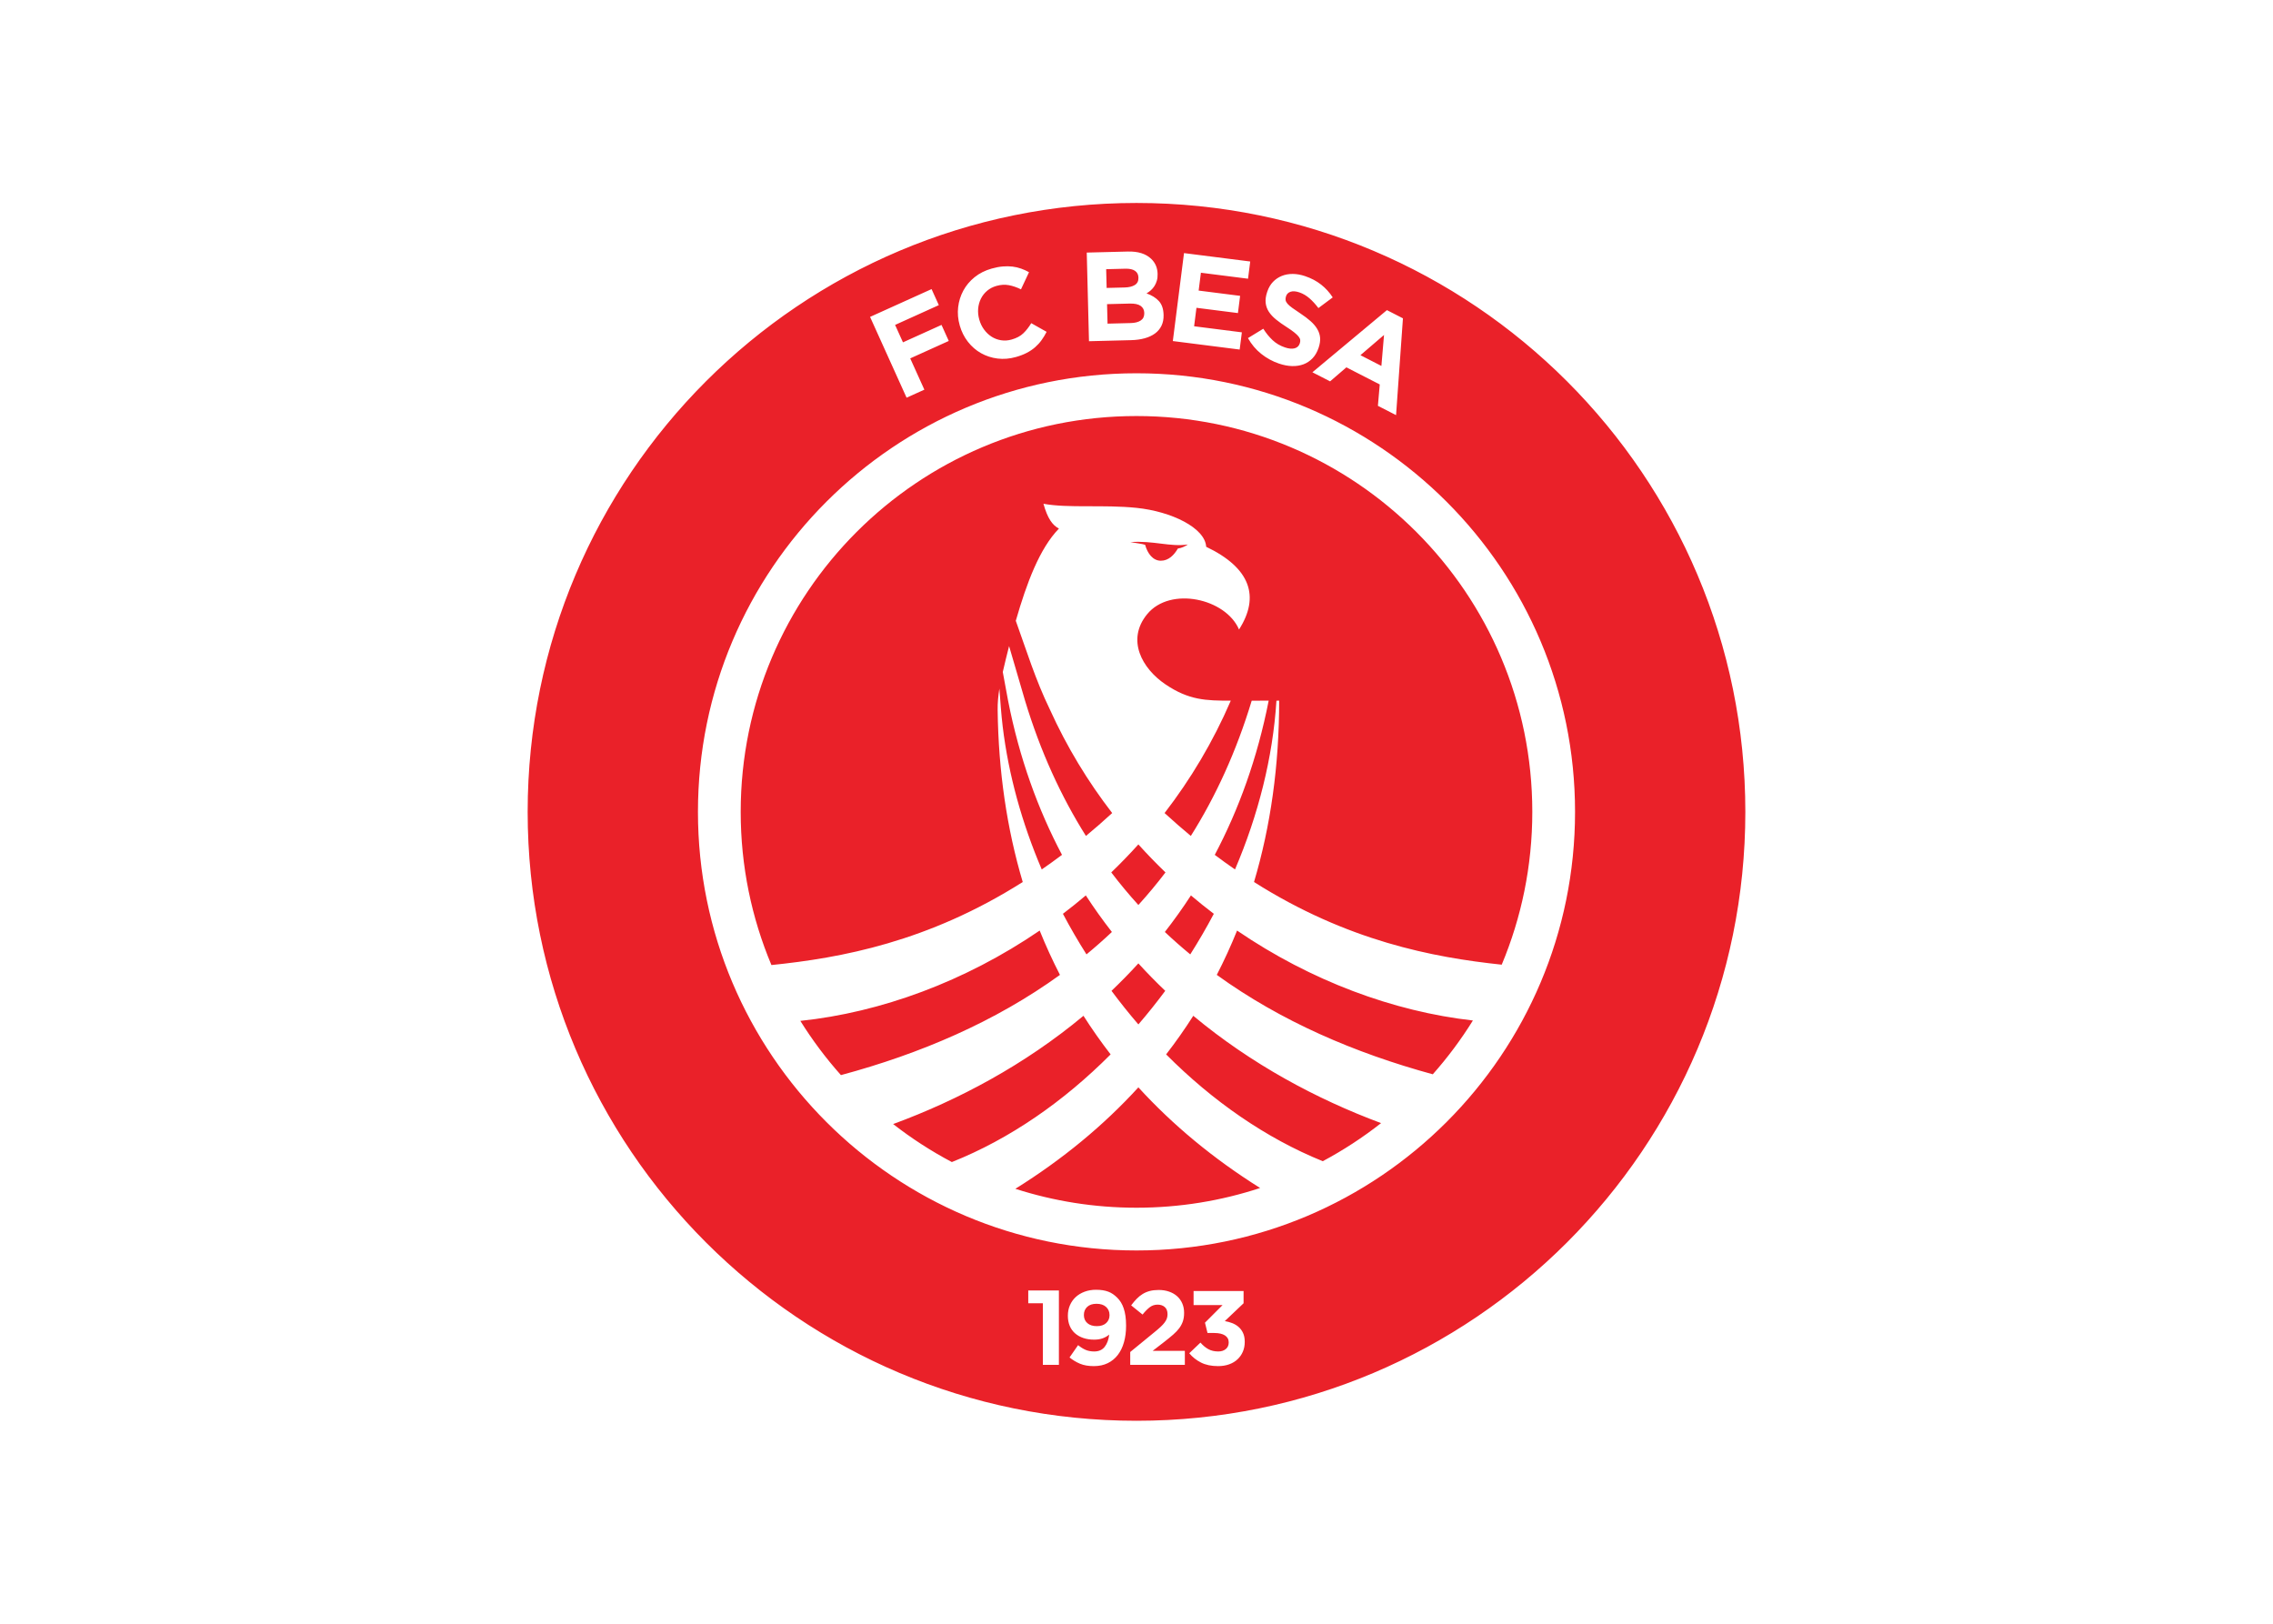 <svg clip-rule="evenodd" fill-rule="evenodd" stroke-linejoin="round" stroke-miterlimit="2" viewBox="0 0 560 400" xmlns="http://www.w3.org/2000/svg"><path d="m125.25.25c69.035 0 125 55.964 125 125 0 69.035-55.965 125-125 125-69.036 0-125-55.965-125-125 0-69.036 55.964-125 125-125zm-54.701 23.389 7.499 16.587 3.649-1.649-2.903-6.422 7.914-3.578-1.489-3.294-7.914 3.578-1.618-3.578 8.98-4.06-1.489-3.293zm29.957 8.232c.851-.241 1.598-.53 2.241-.866s1.214-.723 1.711-1.162c.497-.438.933-.918 1.307-1.439.375-.521.719-1.086 1.031-1.698l-3.154-1.78c-.503.828-1.049 1.524-1.637 2.087s-1.382.987-2.383 1.271c-.751.213-1.48.263-2.188.148-.708-.114-1.354-.359-1.938-.733-.583-.375-1.096-.86-1.536-1.457-.439-.596-.765-1.269-.979-2.02l-.014-.049c-.213-.751-.289-1.491-.225-2.221.063-.729.249-1.409.557-2.037.309-.628.735-1.173 1.28-1.634s1.184-.796 1.918-1.004c.884-.251 1.73-.302 2.538-.153s1.642.435 2.5.858l1.649-3.522c-.514-.288-1.052-.531-1.614-.732-.561-.2-1.15-.339-1.767-.417-.617-.077-1.282-.086-1.995-.028-.713.059-1.478.204-2.295.436-1.351.383-2.518.971-3.5 1.764-.983.793-1.757 1.716-2.323 2.769s-.919 2.189-1.059 3.409c-.14 1.221-.033 2.456.322 3.707l.014.05c.355 1.25.915 2.362 1.677 3.335s1.659 1.75 2.689 2.332 2.162.95 3.396 1.104c1.234.152 2.493.046 3.777-.318zm23.557-6.968c.883-.022 1.572-.2 2.066-.533.495-.334.733-.838.717-1.514l-.001-.052c-.016-.606-.262-1.082-.738-1.425s-1.236-.503-2.275-.476l-4.627.117.101 4.003zm-1.252-7.304c.884-.022 1.582-.192 2.095-.508.511-.316.76-.813.742-1.488l-.001-.052c-.015-.606-.252-1.064-.711-1.374-.458-.31-1.112-.453-1.962-.432l-3.951.1.098 3.847zm-7.776-7.165.46 18.197 8.644-.218c1.018-.025 1.947-.154 2.782-.383.831-.229 1.542-.559 2.13-.99.583-.431 1.029-.963 1.334-1.595s.446-1.364.426-2.196l-.001-.052c-.031-1.213-.358-2.154-.979-2.824-.618-.669-1.464-1.19-2.523-1.562.321-.182.623-.398.898-.647.28-.25.521-.538.729-.865.208-.326.368-.689.487-1.091.121-.402.174-.863.16-1.382l-.001-.052c-.031-1.231-.474-2.252-1.322-3.063-1.101-1.047-2.695-1.544-4.789-1.492zm19.969.106-2.295 18.058 13.723 1.744.449-3.534-9.803-1.246.481-3.792 8.514 1.082.45-3.534-8.514-1.082.466-3.663 9.674 1.229.448-3.535zm19.508 22.685c.937.316 1.83.486 2.679.508.848.022 1.63-.098 2.337-.362s1.327-.677 1.864-1.236c.533-.561.945-1.268 1.234-2.122l.017-.049c.256-.755.355-1.444.302-2.066-.055-.623-.253-1.215-.584-1.776-.332-.561-.795-1.102-1.379-1.62-.584-.517-1.275-1.04-2.073-1.566-.672-.447-1.226-.826-1.664-1.139-.435-.312-.764-.597-.991-.857-.223-.259-.354-.509-.392-.75s-.008-.501.086-.781l.017-.049c.146-.427.45-.721.917-.884.467-.162 1.069-.118 1.809.131.739.25 1.427.652 2.063 1.206s1.252 1.225 1.846 2.011l2.938-2.191c-.648-1.006-1.438-1.877-2.369-2.613-.932-.736-2.029-1.318-3.294-1.747-.887-.3-1.741-.452-2.559-.454-.819-.003-1.574.135-2.26.416-.685.281-1.28.688-1.79 1.22-.506.534-.894 1.194-1.16 1.982l-.018.049c-.288.854-.395 1.614-.318 2.281.076.666.3 1.277.663 1.83.361.553.855 1.081 1.473 1.583.621.503 1.329 1.008 2.131 1.517.661.425 1.194.798 1.59 1.115s.693.601.896.852c.199.25.313.485.339.705s-.002.452-.086.699l-.017.049c-.172.509-.524.833-1.058.974-.532.14-1.192.077-1.98-.19-.985-.333-1.828-.829-2.53-1.487-.701-.658-1.338-1.441-1.909-2.348l-3.149 1.926c.718 1.286 1.632 2.369 2.744 3.249 1.107.877 2.321 1.539 3.635 1.984zm21.017.478.539-6.357-4.843 4.152zm1.135-11.456-15.301 12.761 3.634 1.862 3.343-2.875 6.851 3.509-.38 4.392 3.728 1.908 1.412-19.873zm-34.67 216.781c.837 0 1.595-.122 2.277-.367s1.256-.592 1.728-1.04c.474-.447.838-.97 1.09-1.568.257-.6.383-1.26.383-1.982v-.042c0-.708-.116-1.311-.35-1.809-.232-.498-.542-.913-.924-1.245-.387-.332-.823-.592-1.31-.779-.488-.188-.99-.324-1.51-.411 1.286-1.22 2.569-2.44 3.855-3.659v-2.512h-10.264v2.88h5.954c-1.206 1.206-2.411 2.413-3.616 3.619.174.704.348 1.41.521 2.115h1.386c.938 0 1.667.166 2.187.494.52.332.779.804.779 1.422v.043c0 .563-.198 1.007-.595 1.339-.397.328-.913.494-1.548.494-.78 0-1.455-.155-2.025-.466-.57-.31-1.115-.761-1.635-1.354-.766.73-1.53 1.461-2.295 2.19.649.783 1.455 1.422 2.414 1.91.961.487 2.127.728 3.498.728zm-18.033-2.896v2.638h11.215v-2.88h-6.604c.822-.635 1.646-1.271 2.468-1.905.664-.52 1.248-1 1.754-1.439.505-.44.92-.881 1.245-1.32.324-.44.57-.91.736-1.407.166-.499.248-1.064.248-1.7v-.044c0-.707-.126-1.349-.379-1.927s-.605-1.067-1.061-1.472c-.454-.404-1.003-.719-1.646-.941-.643-.225-1.354-.337-2.132-.337-.68 0-1.285.068-1.819.206-.534.141-1.021.343-1.462.614-.44.267-.851.599-1.233.992-.383.39-.762.84-1.137 1.349.779.628 1.559 1.257 2.338 1.884.563-.692 1.072-1.205 1.527-1.537.453-.332.978-.498 1.568-.498.606 0 1.098.166 1.473.498s.563.819.563 1.469c0 .317-.048.61-.141.877-.094.264-.245.537-.455.818-.209.282-.48.578-.812.888-.332.312-.736.657-1.213 1.047-1.678 1.375-3.359 2.75-5.041 4.127zm-7.476 2.896c1.083 0 2.035-.202 2.858-.604.823-.404 1.512-.968 2.068-1.69.555-.722.978-1.59 1.266-2.608.289-1.018.433-2.14.433-3.366v-.044c0-.751-.043-1.417-.13-2.003-.087-.585-.209-1.107-.368-1.569s-.347-.866-.563-1.212c-.217-.347-.462-.657-.736-.933-.289-.287-.584-.536-.888-.746-.303-.209-.627-.378-.975-.509-.346-.13-.726-.228-1.136-.292-.412-.065-.87-.097-1.375-.097-.852 0-1.635.133-2.349.399-.715.268-1.325.635-1.83 1.104s-.898 1.028-1.18 1.679c-.281.648-.422 1.356-.422 2.121v.044c0 .765.126 1.45.379 2.057.252.606.617 1.118 1.094 1.537.476.418 1.046.74 1.71.963.664.225 1.407.336 2.23.336.664 0 1.249-.094 1.754-.282.505-.187.945-.439 1.32-.757-.116 1.032-.422 1.865-.92 2.504s-1.215.96-2.154.96c-.649 0-1.227-.104-1.732-.313s-1.033-.538-1.581-.985c-.584.842-1.17 1.684-1.754 2.526.649.526 1.364.96 2.144 1.287.78.328 1.726.493 2.837.493zm.617-8.205c.827 0 1.469-.213 1.924-.635.458-.426.685-.96.685-1.606v-.043c0-.674-.234-1.227-.708-1.659-.469-.43-1.125-.646-1.966-.646-.826 0-1.465.213-1.913.635-.451.427-.675.975-.675 1.649v.043c0 .675.235 1.22.708 1.639.469.413 1.119.623 1.945.623zm-7.784-7.317h-6.291v2.623h3v12.641h3.291zm15.932-188.294c-49.726 0-90.038 40.312-90.038 90.038 0 49.727 40.312 90.037 90.038 90.037 49.727 0 90.037-40.311 90.037-90.037s-40.31-90.038-90.037-90.038zm29.289 67.205c0 13.269-1.736 25.713-5.163 37.233 19.127 12.11 36.709 15.474 50.856 16.969 4.042-9.652 6.279-20.249 6.279-31.368 0-44.879-36.383-81.261-81.262-81.261s-81.261 36.382-81.261 81.261c0 11.148 2.245 21.773 6.31 31.444 14.272-1.457 32.134-4.724 51.595-17.045-3.259-10.956-4.99-22.75-5.15-35.292-.019-1.514.117-2.924.354-4.415.203 2.604.37 5.197.683 7.793 1.198 9.932 3.972 19.854 8.017 29.332 1.379-.95 2.766-1.946 4.158-2.994-4.926-9.314-8.745-19.826-11.071-31.656-.363-1.961-.725-3.921-1.088-5.881.405-1.769.836-3.539 1.295-5.324 1.093 3.737 2.186 7.475 3.279 11.212 3.164 10.448 7.392 19.658 12.5 27.766 1.788-1.481 3.583-3.046 5.388-4.7-4.97-6.442-9.306-13.554-12.811-21.304h-.001c-2.976-6.136-4.794-12.116-6.979-18.162 2.25-7.803 4.872-14.818 8.857-18.934-1.325-.678-2.339-2.084-3.178-5.091 5.075.944 12.302.141 19.104.84 7.156.735 14.077 4.095 14.304 7.99 9.127 4.359 11.054 10.24 6.745 16.983-2.733-6.383-14.125-8.914-18.858-3.151-4.319 5.257-1.075 11.146 3.751 14.41 4.808 3.252 8.309 3.357 13.414 3.346-3.634 8.438-8.247 16.144-13.592 23.073 1.804 1.654 3.601 3.219 5.388 4.7 5.107-8.108 9.335-17.318 12.5-27.766 1.162-.002 2.323-.005 3.485-.007-2.326 11.83-6.146 22.342-11.07 31.656 1.392 1.048 2.778 2.044 4.158 2.994 4.767-11.169 7.766-22.951 8.506-34.643.185-.004.372-.007.558-.008zm39.776 65.66c-16.294-1.833-33.298-8.14-48.418-18.461-1.254 3.109-2.642 6.144-4.164 9.098 13.151 9.508 28.31 16.033 44.349 20.407 3.044-3.434 5.8-7.128 8.233-11.044zm-18.851 21.067c-13.245-4.929-26.644-12.109-38.556-22.031-1.733 2.72-3.591 5.361-5.575 7.924 9.5 9.546 20.452 17.188 32.158 21.927 4.228-2.26 8.234-4.877 11.973-7.82zm-24.836 13.319c-9.581-6.007-17.922-12.918-24.993-20.659-7.136 7.813-15.564 14.778-25.257 20.824 7.84 2.519 16.196 3.884 24.872 3.884 8.862 0 17.394-1.424 25.378-4.049zm-63.288-5.325c11.872-4.724 22.979-12.437 32.596-22.102-1.983-2.563-3.842-5.204-5.574-7.924-12.069 10.052-25.663 17.29-39.077 22.225 3.766 2.938 7.799 5.553 12.055 7.801zm-22.773-17.849c16.268-4.373 31.647-10.945 44.969-20.575-1.522-2.954-2.91-5.988-4.165-9.098-15.342 10.474-32.626 16.813-49.138 18.54 2.462 3.95 5.252 7.675 8.334 11.133zm69.177-108.097c.806-.101 1.573-.516 2.052-.833-3.683.542-7.103-.847-11.803-.487 1.231.207 2.453.362 3.027.549.507 1.834 1.623 3.271 3.23 3.271 1.606-.001 2.728-1.19 3.494-2.5zm-8.109 97.691c1.916-2.224 3.756-4.525 5.516-6.896-1.889-1.8-3.73-3.676-5.516-5.634-1.785 1.958-3.626 3.834-5.516 5.634 1.76 2.37 3.6 4.672 5.516 6.896zm10.653-14.377c1.721-2.712 3.335-5.493 4.838-8.331-1.594-1.212-3.163-2.469-4.701-3.774-1.695 2.609-3.485 5.107-5.354 7.504 1.693 1.598 3.434 3.13 5.217 4.601zm-21.307 0c1.783-1.471 3.525-3.003 5.217-4.602-1.868-2.396-3.658-4.895-5.354-7.504-1.539 1.306-3.107 2.563-4.7 3.774 1.503 2.839 3.118 5.62 4.837 8.332zm10.654-22.574c-1.795 1.992-3.653 3.906-5.565 5.747 1.777 2.331 3.633 4.56 5.565 6.687 1.933-2.127 3.788-4.355 5.564-6.687-1.911-1.841-3.769-3.755-5.564-5.747z" fill="#ea2129" transform="matrix(1.2 0 0 1.2 129.7 49.7)"/></svg>